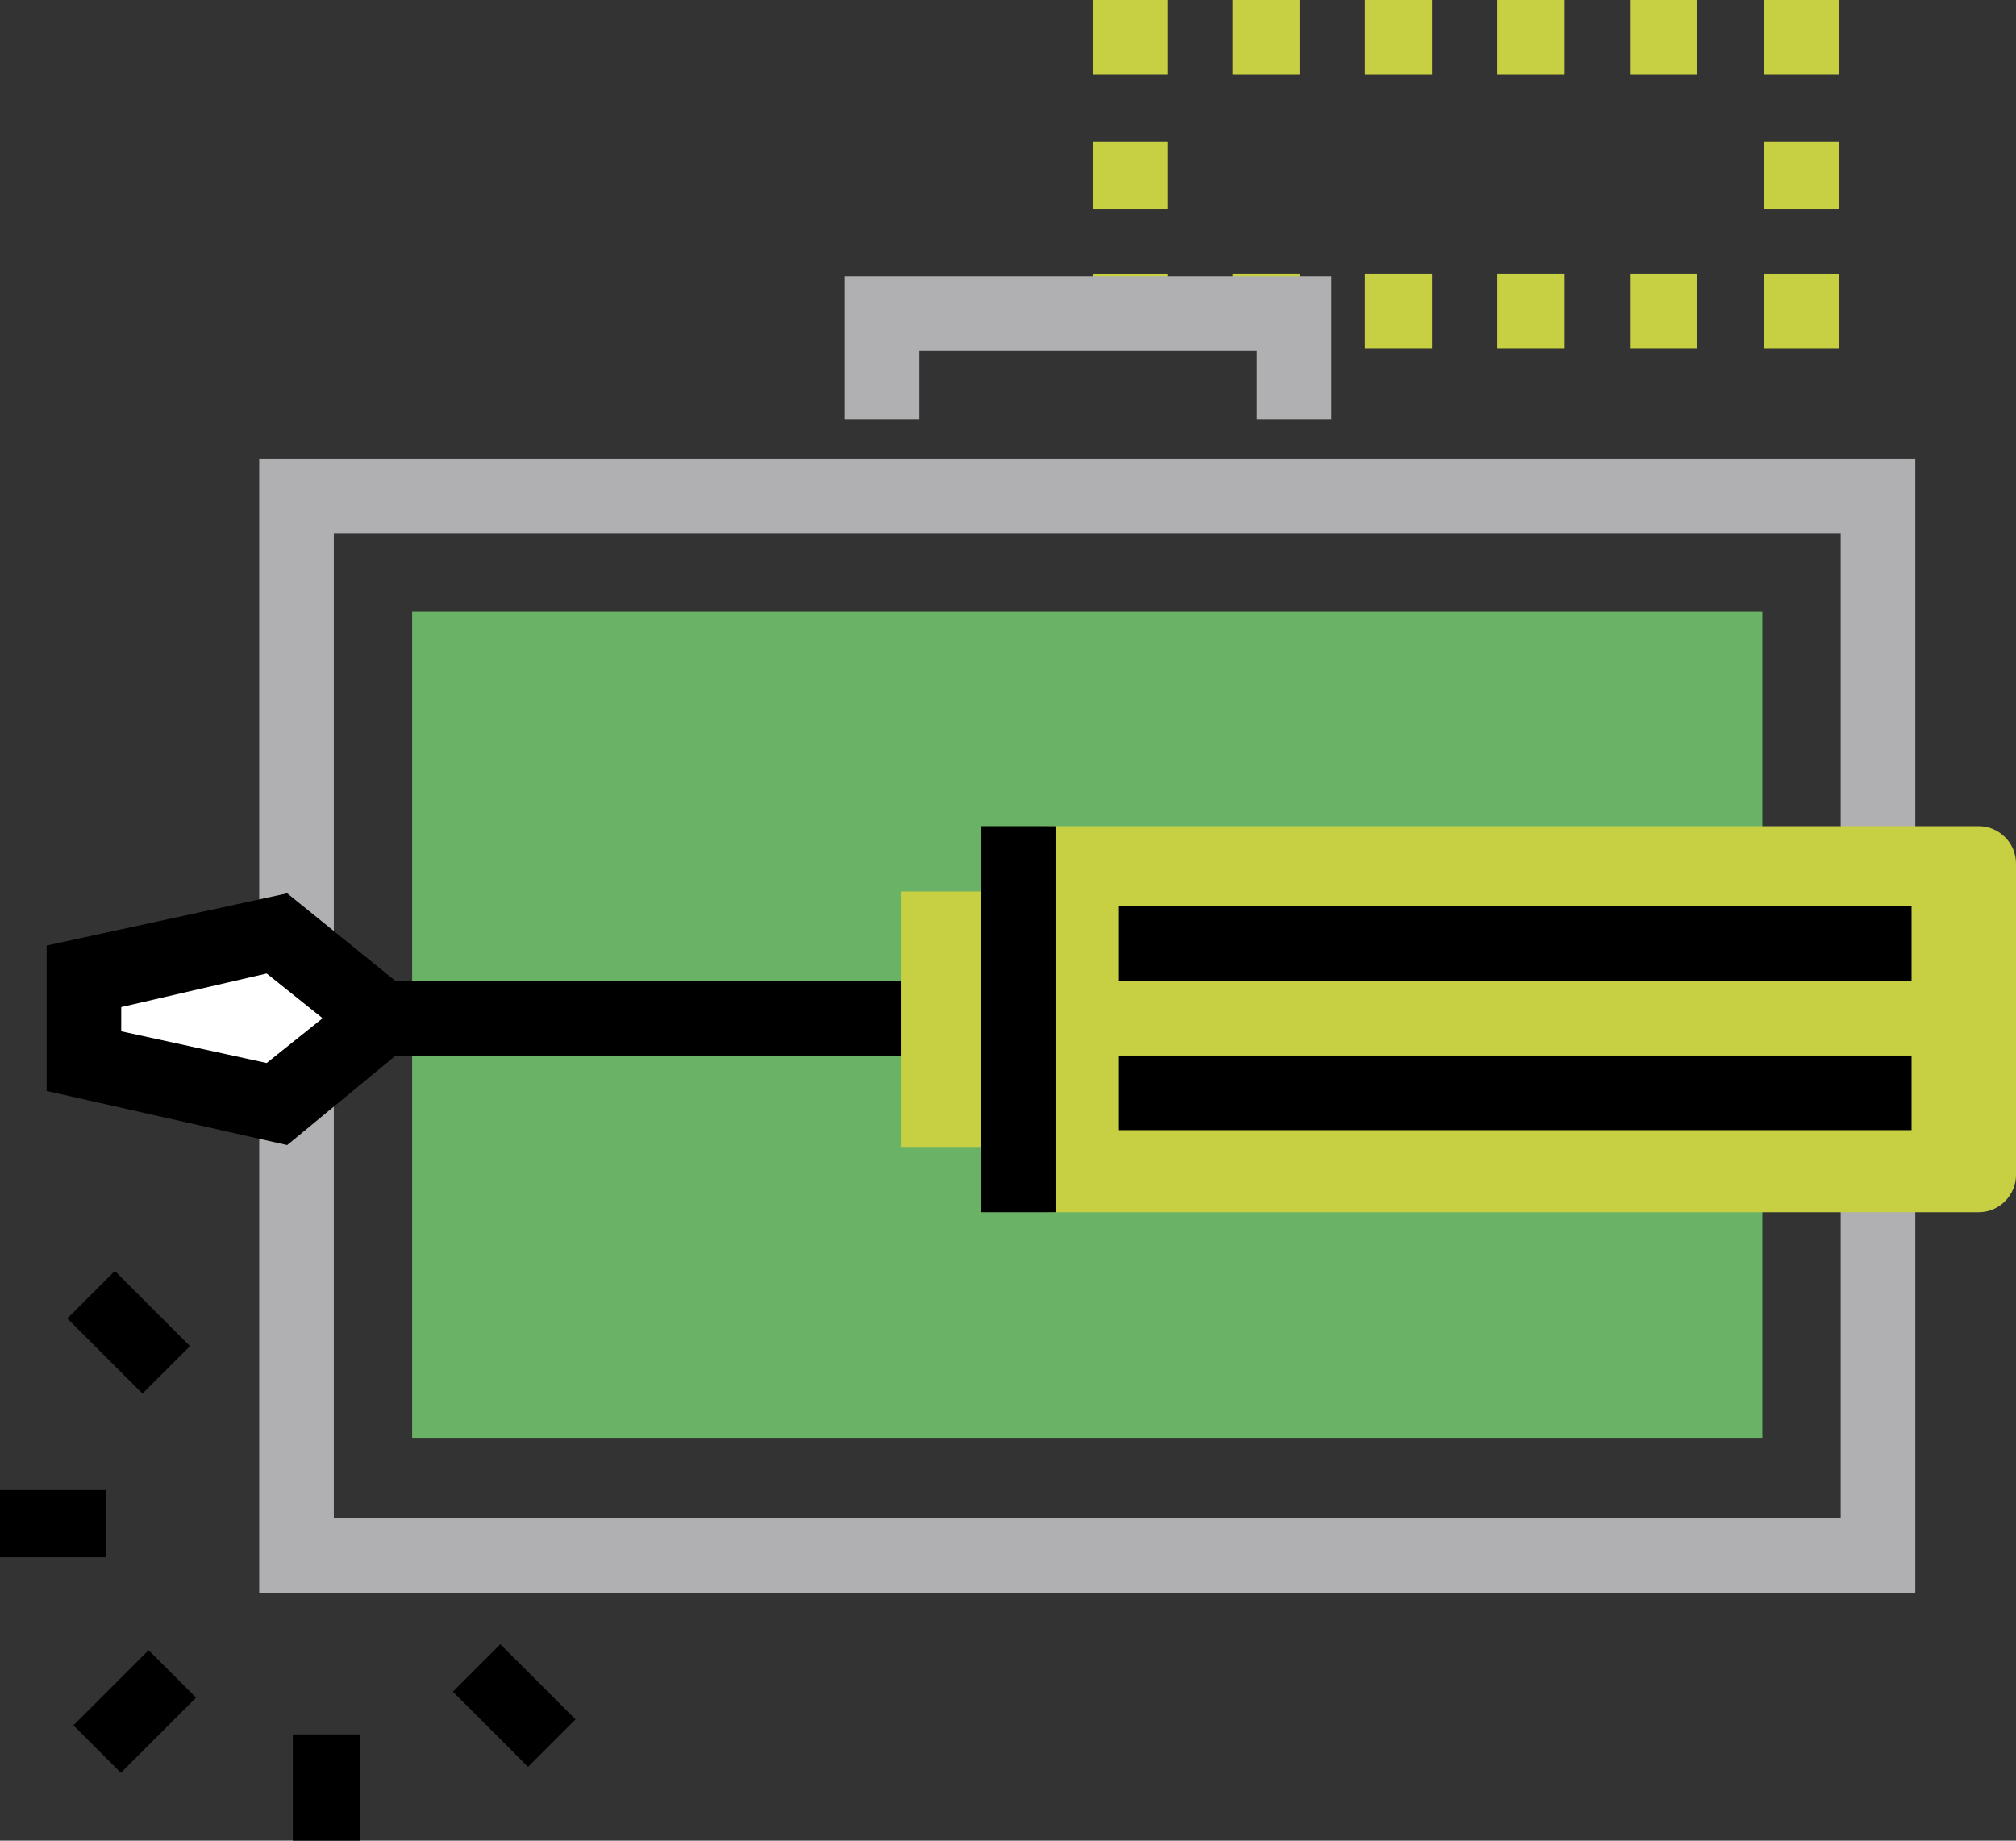 <?xml version="1.0" encoding="utf-8"?>
<!-- Generator: Adobe Illustrator 21.1.0, SVG Export Plug-In . SVG Version: 6.00 Build 0)  -->
<svg version="1.1" id="Layer_1" xmlns="http://www.w3.org/2000/svg" xmlns:xlink="http://www.w3.org/1999/xlink" x="0px" y="0px"
	 viewBox="0 0 108.1 98.7" style="enable-background:new 0 0 108.1 98.7;" xml:space="preserve">
<rect x="0" y="0" width="108.1" height="98.7" fill="#333333" stroke="none"/>
<style type="text/css">
	.st0{fill:#C7CF42;}
	.st1{fill:#6AB265;}
	.st2{fill:#B0B0B2;}
	.st3{fill:#FFFFFF;}
</style>
<g>
	<g>
		<rect x="5.1" y="68.6" transform="matrix(0.707 -0.707 0.707 0.707 -48.496 25.801)" width="3.6" height="5.7"/>
	</g>
	<g>
		<rect x="0" y="79.9" width="5.7" height="3.6"/>
	</g>
	<g>
		<rect x="4.4" y="90" transform="matrix(0.707 -0.707 0.707 0.707 -62.804 31.996)" width="5.7" height="3.6"/>
	</g>
	<g>
		<rect x="15.7" y="93" width="3.6" height="5.7"/>
	</g>
	<g>
		<rect x="25.8" y="88.6" transform="matrix(0.707 -0.707 0.707 0.707 -56.597 46.31)" width="3.6" height="5.7"/>
	</g>
</g>
<g>
	<g>
		<rect x="94.6" y="14.7" class="st0" width="4" height="4"/>
	</g>
	<g>
		<path class="st0" d="M91,18.7h-3.6v-4H91V18.7z M83.9,18.7h-3.6v-4h3.6V18.7z M76.8,18.7h-3.6v-4h3.6V18.7z M69.7,18.7h-3.6v-4
			h3.6V18.7z"/>
	</g>
	<g>
		<rect x="58.6" y="14.7" class="st0" width="4" height="4"/>
	</g>
	<g>
		<rect x="58.6" y="7.6" class="st0" width="4" height="3.6"/>
	</g>
	<g>
		<rect x="58.6" class="st0" width="4" height="4"/>
	</g>
	<g>
		<path class="st0" d="M91,4h-3.6V0H91V4z M83.9,4h-3.6V0h3.6V4z M76.8,4h-3.6V0h3.6V4z M69.7,4h-3.6V0h3.6V4z"/>
	</g>
	<g>
		<rect x="94.6" class="st0" width="4" height="4"/>
	</g>
	<g>
		<rect x="94.6" y="7.6" class="st0" width="4" height="3.6"/>
	</g>
</g>
<rect x="22.1" y="32.8" class="st1" width="72.4" height="44.3"/>
<path class="st2" d="M102.7,85.4H13.9V24.6h88.8V85.4z M17.9,81.4h80.8V28.6H17.9V81.4z"/>
<g>
	<polygon class="st2" points="71.4,22.5 67.4,22.5 67.4,18.8 49.3,18.8 49.3,22.5 45.3,22.5 45.3,14.8 71.4,14.8 	"/>
</g>
<path class="st0" d="M56.3,44.3c-1.1,0-2,0.9-2,2V48c-0.3-0.1-0.6-0.2-1-0.2h-5v13.7h5c0.4,0,0.7-0.1,1-0.2V63c0,1.1,0.9,2,2,2h49.8
	c1.1,0,2-0.9,2-2V46.3c0-1.1-0.9-2-2-2L56.3,44.3z"/>
<g>
	<line class="st3" x1="48.3" y1="54.6" x2="16" y2="54.6"/>
	<rect x="16" y="52.6" width="32.3" height="4"/>
</g>
<g>
	<polygon class="st3" points="19.7,55.3 14.9,59.2 4.5,56.9 4.5,52.4 14.9,50.1 19.7,54 	"/>
	<path d="M15.4,61.4L2.5,58.5v-7.8l12.9-2.8l6.3,5.1l0,3.2L15.4,61.4z M6.5,55.3l7.8,1.7l3-2.4l-3-2.4L6.5,54V55.3z"/>
</g>
<g>
	<line class="st3" x1="60" y1="58.6" x2="102.5" y2="58.6"/>
	<rect x="60" y="56.6" width="42.5" height="4"/>
</g>
<g>
	<line class="st3" x1="60" y1="50.6" x2="102.5" y2="50.6"/>
	<rect x="60" y="48.6" width="42.5" height="4"/>
</g>
<g>
	<line class="st3" x1="54.6" y1="65" x2="54.6" y2="44.3"/>
	<rect x="52.6" y="44.3" width="4" height="20.7"/>
</g>
</svg>
